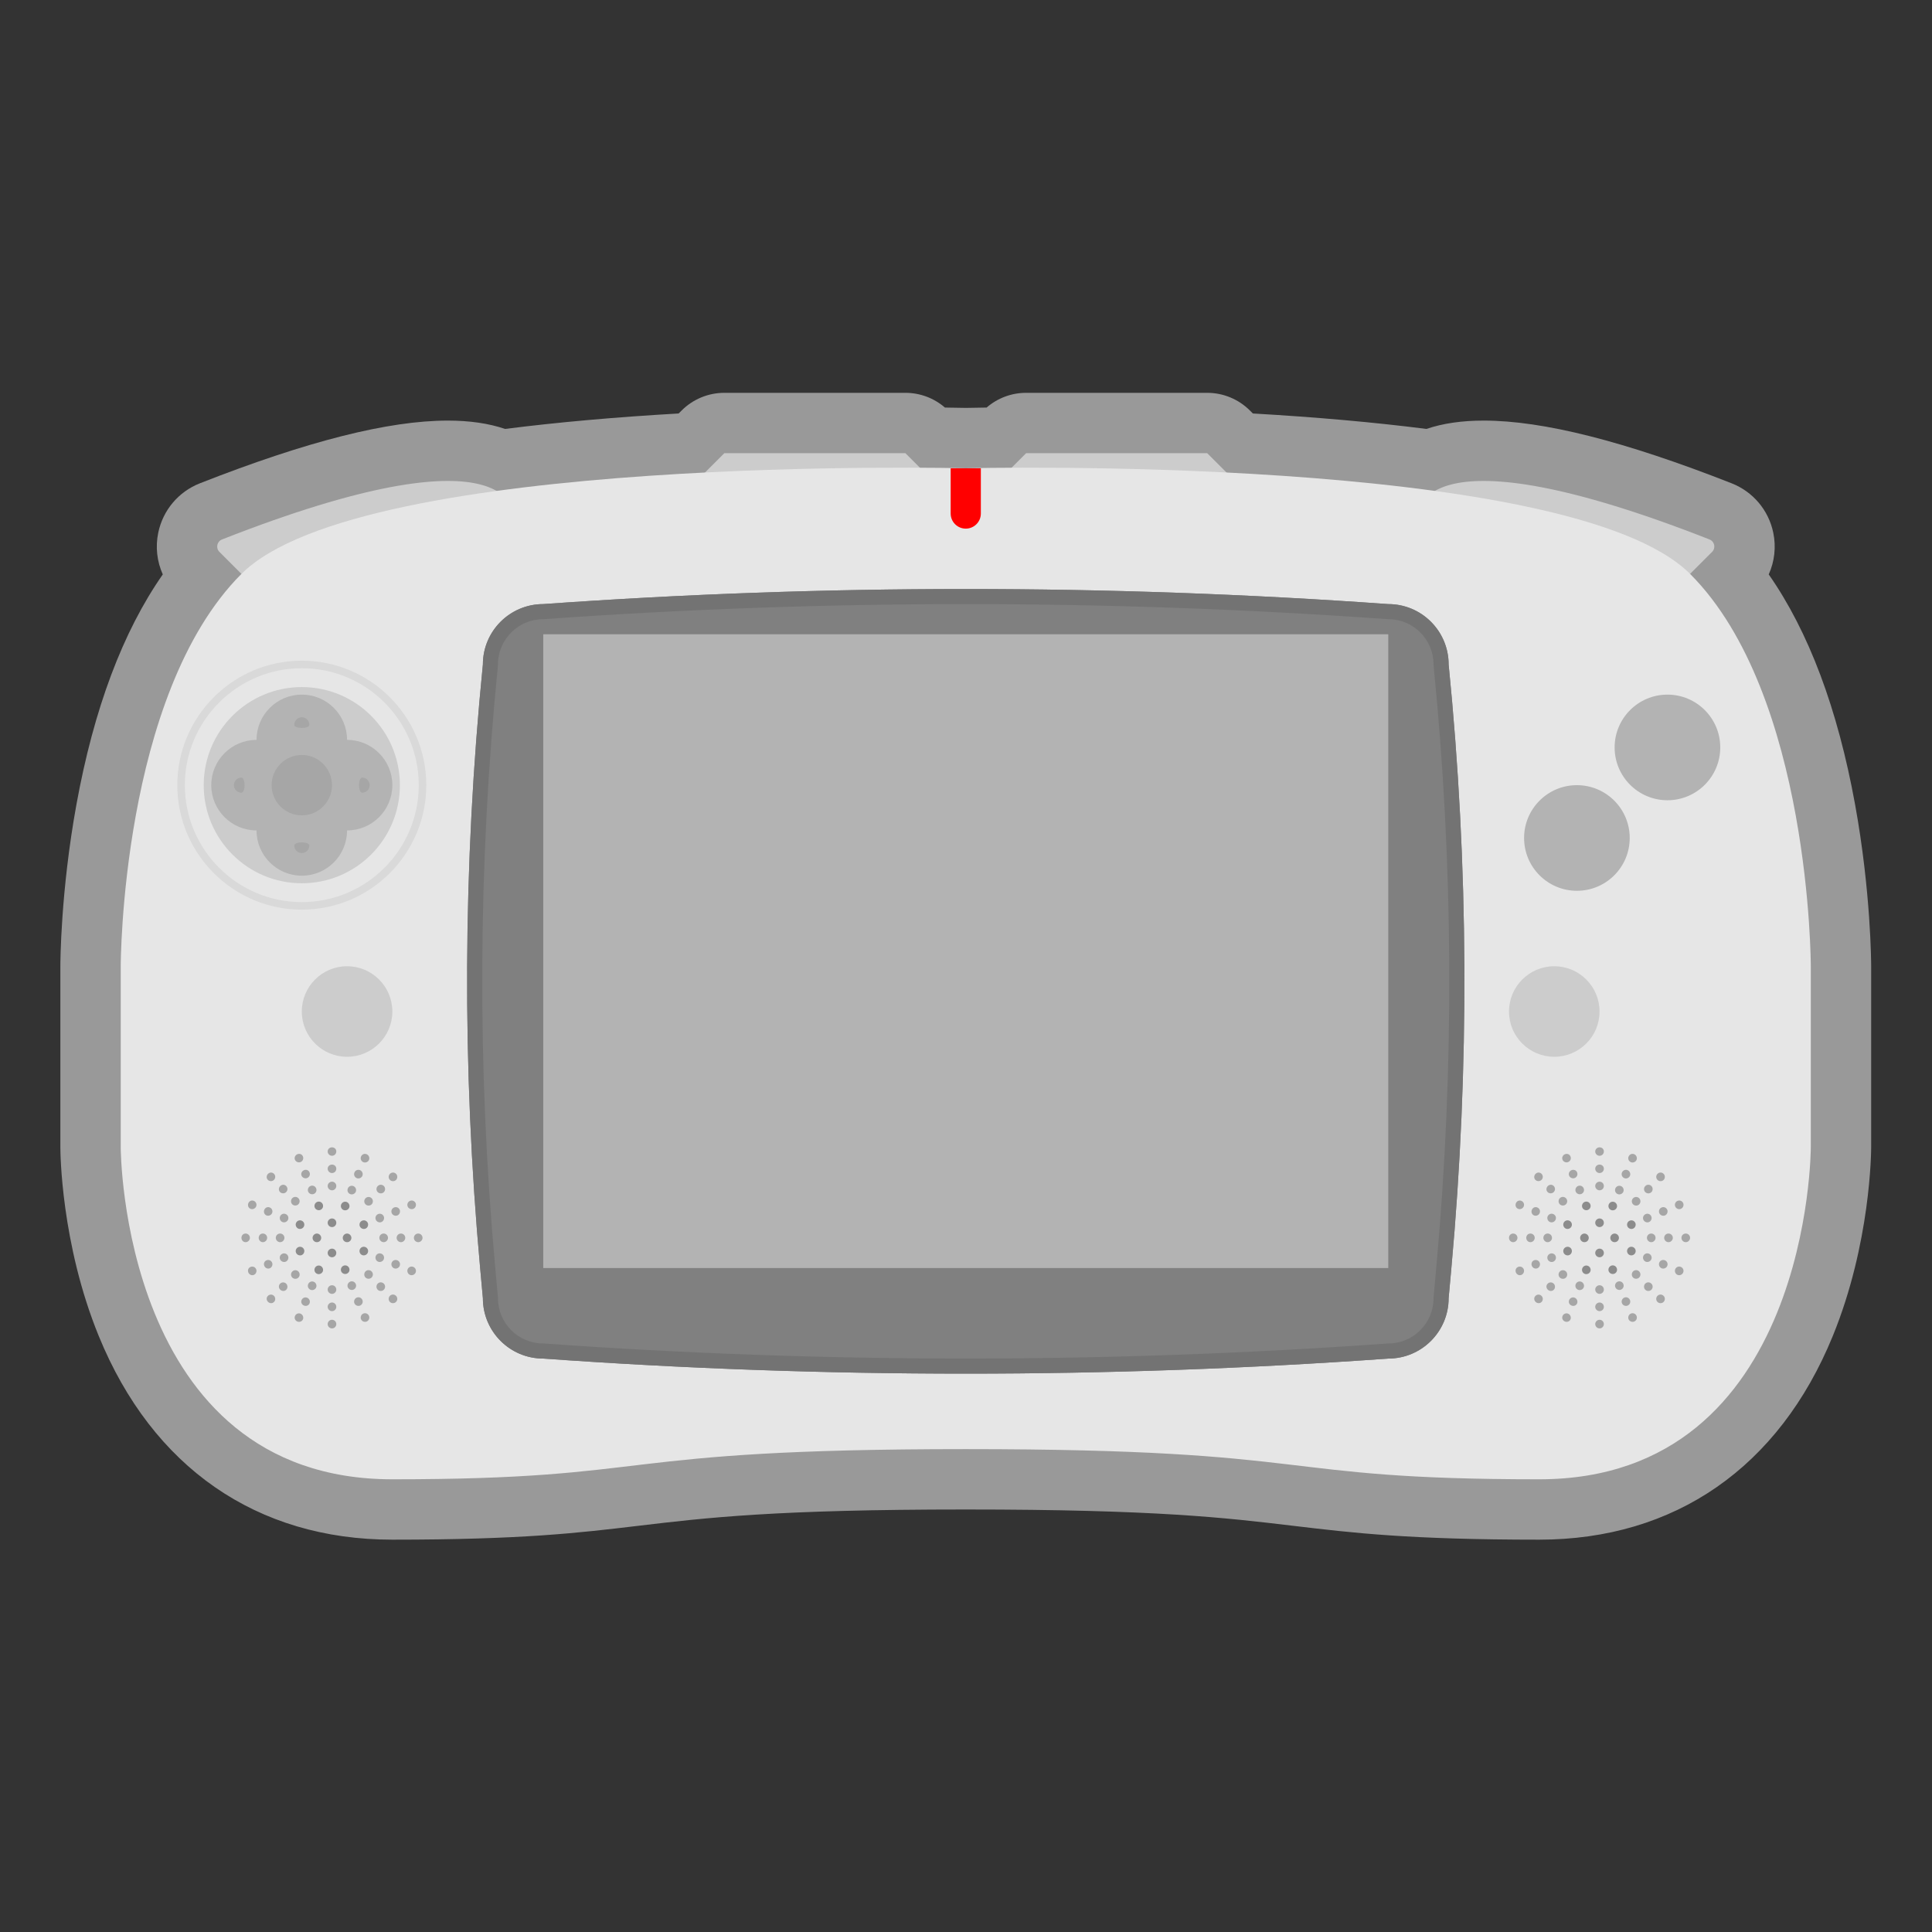<?xml version="1.0" encoding="UTF-8" standalone="no"?>
<svg
   xmlns:dc="http://purl.org/dc/elements/1.1/"
   xmlns:cc="http://creativecommons.org/ns#"
   xmlns:rdf="http://www.w3.org/1999/02/22-rdf-syntax-ns#"
   xmlns:svg="http://www.w3.org/2000/svg"
   xmlns="http://www.w3.org/2000/svg"
   viewBox="0 0 341.333 341.333"
   height="256"
   width="256"
   xml:space="preserve"
   id="svg2"
   version="1.1"><rect x="0" y="0" width="341.333" height="341.333" fill="#333333" stroke="none"/><defs
     id="defs6"><clipPath
       id="clipPath18"
       clipPathUnits="userSpaceOnUse"><path
         id="path16"
         d="M 0,256 H 256 V 0 H 0 Z" /></clipPath><clipPath
       id="clipPath26"
       clipPathUnits="userSpaceOnUse"><path
         id="path24"
         d="M 8,204 H 248 V 52 H 8 Z" /></clipPath></defs><g
     transform="matrix(1.333,0,0,-1.333,0,341.333)"
     id="g10"><g
       id="g12"><g
         clip-path="url(#clipPath18)"
         id="g14"><g
           id="g20"><g
             id="g22" /><g
             id="g34"><g
               style="opacity:0.5"
               id="g32"
               clip-path="url(#clipPath26)"><g
                 id="g30"
                 transform="translate(245.871,149.431)"><path
                   id="path28"
                   style="fill:#ffffff;fill-opacity:1;fill-rule:nonzero;stroke:none"
                   d="m 0,0 c -2.308,12.693 -6.147,22.915 -11.447,30.501 0.77,1.708 0.996,3.638 0.6,5.535 -0.622,2.983 -2.686,5.429 -5.522,6.543 -14.236,5.591 -24.983,8.309 -32.853,8.309 -2.897,0 -5.407,-0.364 -7.592,-1.105 -6.897,0.88 -14.613,1.566 -23.005,2.048 l -0.395,0.395 c -1.501,1.5 -3.535,2.343 -5.657,2.343 h -24 c -1.93,0 -3.788,-0.697 -5.237,-1.953 -1.423,-0.017 -2.372,-0.036 -2.763,-0.045 -0.391,0.009 -1.34,0.028 -2.762,0.045 -1.45,1.256 -3.308,1.953 -5.238,1.953 h -24 c -2.122,0 -4.157,-0.843 -5.657,-2.343 l -0.395,-0.395 c -8.392,-0.482 -16.108,-1.168 -23.005,-2.048 -2.185,0.741 -4.695,1.104 -7.592,1.105 -7.87,0 -18.616,-2.718 -32.854,-8.309 -2.835,-1.114 -4.899,-3.56 -5.522,-6.543 -0.395,-1.897 -0.169,-3.827 0.601,-5.535 -5.299,-7.586 -9.139,-17.808 -11.447,-30.501 -2.105,-11.577 -2.129,-21.034 -2.129,-21.431 v -24 c 0,-0.514 0.058,-12.715 5.096,-25.029 7.115,-17.393 20.931,-26.971 38.904,-26.971 17.183,0 24.688,0.894 32.634,1.841 8.907,1.061 18.118,2.159 43.366,2.159 25.248,0 34.459,-1.098 43.365,-2.159 7.946,-0.947 15.452,-1.841 32.635,-1.841 17.973,0 31.789,9.578 38.904,26.971 5.038,12.314 5.096,24.515 5.096,25.029 v 24 C 2.129,-21.034 2.104,-11.577 0,0" /></g></g></g></g><g
           transform="translate(29.077,182.923)"
           id="g36"><path
             id="path38"
             style="fill:#cccccc;fill-opacity:1;fill-rule:nonzero;stroke:none"
             d="m 0,0 2.923,-2.923 36,8 c 0,0 0,11.714 -38.578,-3.436 C -0.325,1.377 -0.509,0.509 0,0" /></g><g
           transform="translate(226.923,182.923)"
           id="g40"><path
             id="path42"
             style="fill:#cccccc;fill-opacity:1;fill-rule:nonzero;stroke:none"
             d="m 0,0 -2.923,-2.923 -36,8 c 0,0 0,11.714 38.578,-3.436 C 0.325,1.377 0.509,0.509 0,0" /></g><g
           transform="translate(124,192)"
           id="g44"><path
             id="path46"
             style="fill:#cccccc;fill-opacity:1;fill-rule:nonzero;stroke:none"
             d="m 0,0 h -32 l 4,4 h 24 z" /></g><g
           transform="translate(164,192)"
           id="g48"><path
             id="path50"
             style="fill:#cccccc;fill-opacity:1;fill-rule:nonzero;stroke:none"
             d="m 0,0 h -32 l 4,4 h 24 z" /></g><g
           transform="translate(224,180)"
           id="g52"><path
             id="path54"
             style="fill:#e6e6e6;fill-opacity:1;fill-rule:nonzero;stroke:none"
             d="m 0,0 c -16,16 -96,14 -96,14 0,0 -80,2 -96,-14 -16,-16 -16,-52 -16,-52 v -24 c 0,0 0,-44 36,-44 36,0 28,4 76,4 48,0 40,-4 76,-4 36,0 36,44 36,44 v 24 c 0,0 0,36 -16,52" /></g><g
           transform="translate(184,76)"
           id="g56"><path
             id="path58"
             style="fill:#808080;fill-opacity:1;fill-rule:nonzero;stroke:none"
             d="m 0,0 v 0 c -37.286,-2.663 -74.714,-2.663 -112,0 -4.418,0 -8,3.582 -8,8 l -0.36,3.965 c -2.421,26.63 -2.301,53.429 0.36,80.035 0,4.418 3.582,8 8,8 37.286,2.663 74.714,2.663 112,0 4.418,0 8,-3.582 8,-8 2.66,-26.606 2.781,-53.405 0.36,-80.035 L 8,8 C 8,3.582 4.418,0 0,0" /></g><g
           transform="translate(128,177.998)"
           id="g60"><path
             id="path62"
             style="fill:#737373;fill-opacity:1;fill-rule:nonzero;stroke:none"
             d="m 0,0 c -18.679,0 -37.357,-0.666 -56,-1.998 -4.418,0 -8,-3.581 -8,-8 -2.661,-26.606 -2.781,-53.405 -0.36,-80.035 l 0.36,-3.965 c 0,-4.418 3.582,-8 8,-8 18.643,-1.332 37.321,-1.997 56,-1.997 18.679,0 37.357,0.665 56,1.997 4.418,0 8,3.582 8,8 l 0.36,3.965 c 2.421,26.63 2.3,53.429 -0.36,80.035 0,4.419 -3.582,8 -8,8 C 37.357,-0.666 18.679,0 0,0 m 0,-2 c 18.556,0 37.349,-0.67 55.857,-1.993 l 0.072,-0.005 H 56 c 3.309,0 6,-2.691 6,-6 v -0.099 l 0.01,-0.1 c 2.641,-26.416 2.762,-53.216 0.359,-79.654 L 62.008,-93.817 62,-93.907 v -0.091 c 0,-3.308 -2.691,-6 -6,-6 h -0.071 l -0.072,-0.004 c -18.508,-1.323 -37.301,-1.993 -55.857,-1.993 -18.556,0 -37.349,0.67 -55.857,1.993 l -0.072,0.004 H -56 c -3.309,0 -6,2.692 -6,6 v 0.091 l -0.008,0.09 -0.361,3.966 c -2.403,26.438 -2.282,53.238 0.359,79.654 l 0.01,0.1 v 0.099 c 0,3.309 2.691,6 6,6 h 0.071 l 0.072,0.005 C -37.349,-2.67 -18.556,-2 0,-2" /></g><path
           id="path64"
           style="fill:#b3b3b3;fill-opacity:1;fill-rule:nonzero;stroke:none"
           d="M 184,88 H 72 v 84 h 112 z" /><g
           transform="translate(52,122)"
           id="g66"><path
             id="path68"
             style="fill:#cccccc;fill-opacity:1;fill-rule:nonzero;stroke:none"
             d="m 0,0 c 0,-3.313 -2.687,-6 -6,-6 -3.313,0 -6,2.687 -6,6 0,3.313 2.687,6 6,6 3.313,0 6,-2.687 6,-6" /></g><g
           transform="translate(212,122)"
           id="g70"><path
             id="path72"
             style="fill:#cccccc;fill-opacity:1;fill-rule:nonzero;stroke:none"
             d="m 0,0 c 0,-3.313 -2.687,-6 -6,-6 -3.313,0 -6,2.687 -6,6 0,3.313 2.687,6 6,6 3.313,0 6,-2.687 6,-6" /></g><g
           transform="translate(216,145)"
           id="g74"><path
             id="path76"
             style="fill:#b3b3b3;fill-opacity:1;fill-rule:nonzero;stroke:none"
             d="m 0,0 c 0,-3.866 -3.134,-7 -7,-7 -3.866,0 -7,3.134 -7,7 0,3.866 3.134,7 7,7 3.866,0 7,-3.134 7,-7" /></g><g
           transform="translate(40,167.5)"
           id="g78"><path
             id="path80"
             style="fill:#d9d9d9;fill-opacity:1;fill-rule:nonzero;stroke:none"
             d="m 0,0 c -8.547,0 -15.5,-6.953 -15.5,-15.5 0,-8.547 6.953,-15.5 15.5,-15.5 8.547,0 15.5,6.953 15.5,15.5 C 15.5,-6.953 8.547,0 0,0 m 0,-32 c -9.098,0 -16.5,7.402 -16.5,16.5 C -16.5,-6.402 -9.098,1 0,1 9.098,1 16.5,-6.402 16.5,-15.5 16.5,-24.598 9.098,-32 0,-32" /></g><g
           transform="translate(53,152)"
           id="g82"><path
             id="path84"
             style="fill:#cccccc;fill-opacity:1;fill-rule:nonzero;stroke:none"
             d="m 0,0 c 0,-7.18 -5.82,-13 -13,-13 -7.18,0 -13,5.82 -13,13 0,7.18 5.82,13 13,13 C -5.82,13 0,7.18 0,0" /></g><g
           transform="translate(228,157)"
           id="g86"><path
             id="path88"
             style="fill:#b3b3b3;fill-opacity:1;fill-rule:nonzero;stroke:none"
             d="m 0,0 c 0,-3.866 -3.134,-7 -7,-7 -3.866,0 -7,3.134 -7,7 0,3.866 3.134,7 7,7 3.866,0 7,-3.134 7,-7" /></g><g
           transform="translate(46,152)"
           id="g90"><path
             id="path92"
             style="fill:#bfbfbf;fill-opacity:1;fill-rule:nonzero;stroke:none"
             d="m 0,0 c 0,-3.313 -2.687,-6 -6,-6 -3.313,0 -6,2.687 -6,6 0,3.313 2.687,6 6,6 3.313,0 6,-2.687 6,-6" /></g><g
           transform="translate(46,158)"
           id="g94"><path
             id="path96"
             style="fill:#b3b3b3;fill-opacity:1;fill-rule:nonzero;stroke:none"
             d="m 0,0 c 0,3.313 -2.687,6 -6,6 -3.313,0 -6,-2.687 -6,-6 -3.313,0 -6,-2.687 -6,-6 0,-3.313 2.687,-6 6,-6 0,-3.313 2.687,-6 6,-6 3.313,0 6,2.687 6,6 3.313,0 6,2.687 6,6 0,3.313 -2.687,6 -6,6" /></g><g
           transform="translate(31,152)"
           id="g98"><path
             id="path100"
             style="fill:#a6a6a6;fill-opacity:1;fill-rule:nonzero;stroke:none"
             d="M 0,0 C 0,-0.552 0.448,-1 1,-1 1.552,-1 1.552,1 1,1 0.448,1 0,0.552 0,0" /></g><g
           transform="translate(48,151)"
           id="g102"><path
             id="path104"
             style="fill:#a6a6a6;fill-opacity:1;fill-rule:nonzero;stroke:none"
             d="M 0,0 C 0.552,0 1,0.448 1,1 1,1.552 0.552,2 0,2 -0.552,2 -0.552,0 0,0" /></g><g
           transform="translate(40,161)"
           id="g106"><path
             id="path108"
             style="fill:#a6a6a6;fill-opacity:1;fill-rule:nonzero;stroke:none"
             d="m 0,0 c -0.552,0 -1,-0.448 -1,-1 0,-0.552 2,-0.552 2,0 0,0.552 -0.448,1 -1,1" /></g><g
           transform="translate(39,144)"
           id="g110"><path
             id="path112"
             style="fill:#a6a6a6;fill-opacity:1;fill-rule:nonzero;stroke:none"
             d="M 0,0 C 0,-0.552 0.448,-1 1,-1 1.552,-1 2,-0.552 2,0 2,0.552 0,0.552 0,0" /></g><g
           transform="translate(44,152)"
           id="g114"><path
             id="path116"
             style="fill:#a6a6a6;fill-opacity:1;fill-rule:nonzero;stroke:none"
             d="m 0,0 c 0,-2.209 -1.791,-4 -4,-4 -2.209,0 -4,1.791 -4,4 0,2.209 1.791,4 4,4 2.209,0 4,-1.791 4,-4" /></g><g
           transform="translate(54.856,92)"
           id="g118"><path
             id="path120"
             style="fill:#a6a6a6;fill-opacity:1;fill-rule:nonzero;stroke:none"
             d="M 0,0 C 0,0.32 0.252,0.572 0.572,0.572 0.892,0.572 1.144,0.32 1.144,0 1.144,-0.297 0.892,-0.572 0.572,-0.572 0.252,-0.572 0,-0.297 0,0" /></g><g
           transform="translate(52.568,92)"
           id="g122"><path
             id="path124"
             style="fill:#a6a6a6;fill-opacity:1;fill-rule:nonzero;stroke:none"
             d="M 0,0 C 0,0.32 0.252,0.572 0.572,0.572 0.891,0.572 1.144,0.32 1.144,0 1.144,-0.297 0.891,-0.572 0.572,-0.572 0.252,-0.572 0,-0.297 0,0" /></g><g
           transform="translate(50.28,92)"
           id="g126"><path
             id="path128"
             style="fill:#a6a6a6;fill-opacity:1;fill-rule:nonzero;stroke:none"
             d="M 0,0 C 0,0.32 0.252,0.572 0.572,0.572 0.892,0.572 1.144,0.32 1.144,0 1.144,-0.297 0.892,-0.572 0.572,-0.572 0.252,-0.572 0,-0.297 0,0" /></g><g
           transform="translate(36.553,92)"
           id="g130"><path
             id="path132"
             style="fill:#a6a6a6;fill-opacity:1;fill-rule:nonzero;stroke:none"
             d="M 0,0 C 0,0.32 0.252,0.572 0.572,0.572 0.892,0.572 1.144,0.32 1.144,0 1.144,-0.297 0.892,-0.572 0.572,-0.572 0.252,-0.572 0,-0.297 0,0" /></g><g
           transform="translate(34.288,92)"
           id="g134"><path
             id="path136"
             style="fill:#a6a6a6;fill-opacity:1;fill-rule:nonzero;stroke:none"
             d="M 0,0 C 0,0.32 0.23,0.572 0.549,0.572 0.869,0.572 1.121,0.32 1.121,0 1.121,-0.297 0.869,-0.572 0.549,-0.572 0.23,-0.572 0,-0.297 0,0" /></g><g
           transform="translate(32,92)"
           id="g138"><path
             id="path140"
             style="fill:#a6a6a6;fill-opacity:1;fill-rule:nonzero;stroke:none"
             d="M 0,0 C 0,0.32 0.23,0.572 0.55,0.572 0.869,0.572 1.122,0.32 1.122,0 1.122,-0.297 0.869,-0.572 0.55,-0.572 0.23,-0.572 0,-0.297 0,0" /></g><g
           transform="translate(44,81.144)"
           id="g142"><path
             id="path144"
             style="fill:#a6a6a6;fill-opacity:1;fill-rule:nonzero;stroke:none"
             d="m 0,0 c 0.321,0 0.572,-0.252 0.572,-0.571 0,-0.32 -0.251,-0.573 -0.572,-0.573 -0.297,0 -0.572,0.253 -0.572,0.573 C -0.572,-0.252 -0.297,0 0,0" /></g><g
           transform="translate(44,83.432)"
           id="g146"><path
             id="path148"
             style="fill:#a6a6a6;fill-opacity:1;fill-rule:nonzero;stroke:none"
             d="m 0,0 c 0.321,0 0.572,-0.252 0.572,-0.572 0,-0.32 -0.251,-0.572 -0.572,-0.572 -0.297,0 -0.572,0.252 -0.572,0.572 C -0.572,-0.252 -0.297,0 0,0" /></g><g
           transform="translate(44,85.72)"
           id="g150"><path
             id="path152"
             style="fill:#a6a6a6;fill-opacity:1;fill-rule:nonzero;stroke:none"
             d="m 0,0 c 0.321,0 0.572,-0.253 0.572,-0.572 0,-0.32 -0.251,-0.572 -0.572,-0.572 -0.297,0 -0.572,0.252 -0.572,0.572 C -0.572,-0.253 -0.297,0 0,0" /></g><g
           transform="translate(44,94.572)"
           id="g154"><path
             id="path156"
             style="fill:#8c8c8c;fill-opacity:1;fill-rule:nonzero;stroke:none"
             d="m 0,0 c 0.321,0 0.572,-0.253 0.572,-0.572 0,-0.32 -0.251,-0.573 -0.572,-0.573 -0.297,0 -0.572,0.253 -0.572,0.573 C -0.572,-0.253 -0.297,0 0,0" /></g><g
           transform="translate(44,90.572)"
           id="g158"><path
             id="path160"
             style="fill:#8c8c8c;fill-opacity:1;fill-rule:nonzero;stroke:none"
             d="m 0,0 c 0.321,0 0.572,-0.253 0.572,-0.572 0,-0.32 -0.251,-0.573 -0.572,-0.573 -0.297,0 -0.572,0.253 -0.572,0.573 C -0.572,-0.253 -0.297,0 0,0" /></g><g
           transform="translate(46.572,92)"
           id="g162"><path
             id="path164"
             style="fill:#8c8c8c;fill-opacity:1;fill-rule:nonzero;stroke:none"
             d="m 0,0 c 0,-0.32 -0.252,-0.572 -0.572,-0.572 -0.319,0 -0.572,0.252 -0.572,0.572 0,0.297 0.253,0.572 0.572,0.572 C -0.252,0.572 0,0.297 0,0" /></g><g
           transform="translate(42.572,92)"
           id="g166"><path
             id="path168"
             style="fill:#8c8c8c;fill-opacity:1;fill-rule:nonzero;stroke:none"
             d="m 0,0 c 0,-0.32 -0.252,-0.572 -0.572,-0.572 -0.319,0 -0.572,0.252 -0.572,0.572 0,0.297 0.253,0.572 0.572,0.572 C -0.252,0.572 0,0.297 0,0" /></g><g
           transform="translate(44,99.446)"
           id="g170"><path
             id="path172"
             style="fill:#a6a6a6;fill-opacity:1;fill-rule:nonzero;stroke:none"
             d="m 0,0 c 0.321,0 0.572,-0.252 0.572,-0.571 0,-0.32 -0.251,-0.573 -0.572,-0.573 -0.297,0 -0.572,0.253 -0.572,0.573 C -0.572,-0.252 -0.297,0 0,0" /></g><g
           transform="translate(44,101.712)"
           id="g174"><path
             id="path176"
             style="fill:#a6a6a6;fill-opacity:1;fill-rule:nonzero;stroke:none"
             d="m 0,0 c 0.321,0 0.572,-0.229 0.572,-0.55 0,-0.319 -0.251,-0.571 -0.572,-0.571 -0.297,0 -0.572,0.252 -0.572,0.571 C -0.572,-0.229 -0.297,0 0,0" /></g><g
           transform="translate(44,104)"
           id="g178"><path
             id="path180"
             style="fill:#a6a6a6;fill-opacity:1;fill-rule:nonzero;stroke:none"
             d="m 0,0 c 0.321,0 0.572,-0.23 0.572,-0.55 0,-0.319 -0.251,-0.571 -0.572,-0.571 -0.297,0 -0.572,0.252 -0.572,0.571 C -0.572,-0.23 -0.297,0 0,0" /></g><g
           transform="translate(51.684,99.678)"
           id="g182"><path
             id="path184"
             style="fill:#a6a6a6;fill-opacity:1;fill-rule:nonzero;stroke:none"
             d="m 0,0 c -0.227,0.227 -0.226,0.583 0,0.809 0.226,0.225 0.582,0.226 0.809,0 C 1.019,0.599 1.035,0.226 0.809,0 0.583,-0.227 0.21,-0.21 0,0" /></g><g
           transform="translate(50.066,98.06)"
           id="g186"><path
             id="path188"
             style="fill:#a6a6a6;fill-opacity:1;fill-rule:nonzero;stroke:none"
             d="m 0,0 c -0.227,0.227 -0.226,0.583 0,0.809 0.226,0.226 0.582,0.227 0.809,0 C 1.019,0.599 1.035,0.227 0.809,0 0.583,-0.226 0.21,-0.21 0,0" /></g><g
           transform="translate(48.448,96.442)"
           id="g190"><path
             id="path192"
             style="fill:#a6a6a6;fill-opacity:1;fill-rule:nonzero;stroke:none"
             d="m 0,0 c -0.227,0.227 -0.226,0.583 0,0.809 0.226,0.225 0.582,0.226 0.809,0 C 1.019,0.599 1.035,0.226 0.809,0 0.583,-0.227 0.21,-0.211 0,0" /></g><g
           transform="translate(38.742,86.735)"
           id="g194"><path
             id="path196"
             style="fill:#a6a6a6;fill-opacity:1;fill-rule:nonzero;stroke:none"
             d="m 0,0 c -0.227,0.227 -0.226,0.583 0,0.809 0.226,0.226 0.582,0.227 0.809,0 C 1.019,0.599 1.035,0.226 0.809,0 0.583,-0.226 0.21,-0.21 0,0" /></g><g
           transform="translate(37.14,85.134)"
           id="g198"><path
             id="path200"
             style="fill:#a6a6a6;fill-opacity:1;fill-rule:nonzero;stroke:none"
             d="m 0,0 c -0.227,0.227 -0.242,0.567 -0.016,0.793 0.226,0.226 0.582,0.227 0.809,0 0.21,-0.21 0.226,-0.583 0,-0.809 C 0.567,-0.242 0.21,-0.21 0,0" /></g><g
           transform="translate(35.522,83.516)"
           id="g202"><path
             id="path204"
             style="fill:#a6a6a6;fill-opacity:1;fill-rule:nonzero;stroke:none"
             d="m 0,0 c -0.227,0.227 -0.242,0.567 -0.016,0.793 0.226,0.227 0.582,0.227 0.809,0 0.21,-0.21 0.226,-0.583 0,-0.809 C 0.567,-0.241 0.21,-0.21 0,0" /></g><g
           transform="translate(51.677,84.316)"
           id="g206"><path
             id="path208"
             style="fill:#a6a6a6;fill-opacity:1;fill-rule:nonzero;stroke:none"
             d="m 0,0 c 0.227,0.227 0.583,0.226 0.809,0 0.226,-0.226 0.227,-0.582 0,-0.809 C 0.599,-1.019 0.226,-1.035 0,-0.809 -0.226,-0.583 -0.21,-0.21 0,0" /></g><g
           transform="translate(50.06,85.935)"
           id="g210"><path
             id="path212"
             style="fill:#a6a6a6;fill-opacity:1;fill-rule:nonzero;stroke:none"
             d="m 0,0 c 0.227,0.227 0.583,0.226 0.809,0 0.226,-0.227 0.227,-0.583 0,-0.81 C 0.599,-1.02 0.226,-1.035 0,-0.81 -0.226,-0.583 -0.21,-0.211 0,0" /></g><g
           transform="translate(48.442,87.552)"
           id="g214"><path
             id="path216"
             style="fill:#a6a6a6;fill-opacity:1;fill-rule:nonzero;stroke:none"
             d="m 0,0 c 0.227,0.227 0.583,0.227 0.809,0 0.226,-0.226 0.227,-0.582 0,-0.809 C 0.599,-1.019 0.226,-1.034 0,-0.809 -0.226,-0.583 -0.21,-0.21 0,0" /></g><g
           transform="translate(38.735,97.259)"
           id="g218"><path
             id="path220"
             style="fill:#a6a6a6;fill-opacity:1;fill-rule:nonzero;stroke:none"
             d="m 0,0 c 0.227,0.227 0.583,0.226 0.809,0 0.226,-0.227 0.227,-0.582 0,-0.81 C 0.599,-1.02 0.226,-1.035 0,-0.81 -0.226,-0.583 -0.21,-0.211 0,0" /></g><g
           transform="translate(37.134,98.86)"
           id="g222"><path
             id="path224"
             style="fill:#a6a6a6;fill-opacity:1;fill-rule:nonzero;stroke:none"
             d="m 0,0 c 0.227,0.227 0.567,0.242 0.793,0.016 0.226,-0.226 0.227,-0.582 0,-0.809 -0.21,-0.21 -0.583,-0.226 -0.809,0 C -0.242,-0.567 -0.21,-0.21 0,0" /></g><g
           transform="translate(35.516,100.478)"
           id="g226"><path
             id="path228"
             style="fill:#a6a6a6;fill-opacity:1;fill-rule:nonzero;stroke:none"
             d="m 0,0 c 0.227,0.227 0.567,0.241 0.793,0.016 0.226,-0.227 0.227,-0.582 0,-0.809 -0.21,-0.211 -0.583,-0.227 -0.809,0 C -0.242,-0.567 -0.21,-0.211 0,0" /></g><g
           transform="translate(48.16,102.029)"
           id="g230"><path
             id="path232"
             style="fill:#a6a6a6;fill-opacity:1;fill-rule:nonzero;stroke:none"
             d="M 0,0 C -0.296,0.123 -0.432,0.452 -0.31,0.747 -0.187,1.043 0.142,1.18 0.437,1.057 0.712,0.943 0.87,0.604 0.747,0.31 0.625,0.015 0.274,-0.113 0,0" /></g><g
           transform="translate(47.284,99.916)"
           id="g234"><path
             id="path236"
             style="fill:#a6a6a6;fill-opacity:1;fill-rule:nonzero;stroke:none"
             d="M 0,0 C -0.296,0.122 -0.432,0.452 -0.31,0.747 -0.187,1.042 0.142,1.18 0.437,1.057 0.712,0.943 0.869,0.604 0.747,0.31 0.625,0.014 0.274,-0.114 0,0" /></g><g
           transform="translate(46.409,97.802)"
           id="g238"><path
             id="path240"
             style="fill:#a6a6a6;fill-opacity:1;fill-rule:nonzero;stroke:none"
             d="M 0,0 C -0.296,0.123 -0.432,0.452 -0.31,0.748 -0.187,1.043 0.141,1.18 0.437,1.058 0.712,0.943 0.869,0.605 0.747,0.31 0.625,0.015 0.274,-0.113 0,0" /></g><g
           transform="translate(45.533,95.689)"
           id="g242"><path
             id="path244"
             style="fill:#8c8c8c;fill-opacity:1;fill-rule:nonzero;stroke:none"
             d="M 0,0 C -0.296,0.123 -0.432,0.452 -0.309,0.747 -0.187,1.042 0.142,1.18 0.438,1.057 0.712,0.943 0.87,0.604 0.748,0.31 0.625,0.015 0.275,-0.114 0,0" /></g><g
           transform="translate(42.031,87.233)"
           id="g246"><path
             id="path248"
             style="fill:#8c8c8c;fill-opacity:1;fill-rule:nonzero;stroke:none"
             d="M 0,0 C -0.296,0.123 -0.432,0.452 -0.31,0.747 -0.187,1.043 0.142,1.18 0.438,1.057 0.712,0.943 0.87,0.604 0.748,0.31 0.625,0.015 0.274,-0.113 0,0" /></g><g
           transform="translate(41.155,85.12)"
           id="g250"><path
             id="path252"
             style="fill:#a6a6a6;fill-opacity:1;fill-rule:nonzero;stroke:none"
             d="M 0,0 C -0.296,0.122 -0.432,0.452 -0.31,0.747 -0.187,1.042 0.142,1.18 0.438,1.057 0.712,0.943 0.87,0.604 0.748,0.31 0.625,0.015 0.274,-0.114 0,0" /></g><g
           transform="translate(40.289,83.027)"
           id="g254"><path
             id="path256"
             style="fill:#a6a6a6;fill-opacity:1;fill-rule:nonzero;stroke:none"
             d="M 0,0 C -0.296,0.122 -0.44,0.431 -0.318,0.727 -0.196,1.021 0.133,1.158 0.429,1.036 0.704,0.922 0.861,0.584 0.739,0.288 0.616,-0.007 0.274,-0.114 0,0" /></g><g
           transform="translate(39.413,80.913)"
           id="g258"><path
             id="path260"
             style="fill:#a6a6a6;fill-opacity:1;fill-rule:nonzero;stroke:none"
             d="M 0,0 C -0.296,0.123 -0.44,0.432 -0.318,0.727 -0.196,1.021 0.133,1.159 0.429,1.036 0.704,0.923 0.861,0.584 0.739,0.289 0.616,-0.006 0.274,-0.113 0,0" /></g><g
           transform="translate(54.029,87.841)"
           id="g262"><path
             id="path264"
             style="fill:#a6a6a6;fill-opacity:1;fill-rule:nonzero;stroke:none"
             d="M 0,0 C 0.123,0.296 0.452,0.432 0.748,0.31 1.042,0.187 1.18,-0.142 1.057,-0.438 0.943,-0.713 0.605,-0.87 0.31,-0.748 0.015,-0.625 -0.114,-0.274 0,0" /></g><g
           transform="translate(51.916,88.716)"
           id="g266"><path
             id="path268"
             style="fill:#a6a6a6;fill-opacity:1;fill-rule:nonzero;stroke:none"
             d="M 0,0 C 0.123,0.297 0.452,0.432 0.747,0.31 1.042,0.187 1.179,-0.142 1.057,-0.437 0.943,-0.712 0.604,-0.869 0.309,-0.747 0.014,-0.625 -0.114,-0.274 0,0" /></g><g
           transform="translate(49.802,89.592)"
           id="g270"><path
             id="path272"
             style="fill:#a6a6a6;fill-opacity:1;fill-rule:nonzero;stroke:none"
             d="M 0,0 C 0.123,0.296 0.452,0.432 0.747,0.31 1.042,0.187 1.179,-0.142 1.057,-0.438 0.943,-0.713 0.604,-0.87 0.31,-0.748 0.014,-0.625 -0.114,-0.274 0,0" /></g><g
           transform="translate(47.688,90.467)"
           id="g274"><path
             id="path276"
             style="fill:#8c8c8c;fill-opacity:1;fill-rule:nonzero;stroke:none"
             d="M 0,0 C 0.123,0.297 0.452,0.432 0.747,0.31 1.042,0.187 1.18,-0.142 1.057,-0.437 0.943,-0.712 0.604,-0.869 0.31,-0.747 0.014,-0.625 -0.114,-0.274 0,0" /></g><g
           transform="translate(39.233,93.969)"
           id="g278"><path
             id="path280"
             style="fill:#8c8c8c;fill-opacity:1;fill-rule:nonzero;stroke:none"
             d="M 0,0 C 0.123,0.297 0.452,0.433 0.748,0.31 1.042,0.187 1.18,-0.142 1.057,-0.437 0.943,-0.712 0.605,-0.869 0.31,-0.747 0.015,-0.625 -0.113,-0.274 0,0" /></g><g
           transform="translate(37.12,94.845)"
           id="g282"><path
             id="path284"
             style="fill:#a6a6a6;fill-opacity:1;fill-rule:nonzero;stroke:none"
             d="M 0,0 C 0.123,0.296 0.452,0.432 0.747,0.31 1.042,0.187 1.179,-0.142 1.057,-0.437 0.943,-0.712 0.604,-0.87 0.31,-0.747 0.014,-0.625 -0.114,-0.274 0,0" /></g><g
           transform="translate(35.027,95.712)"
           id="g286"><path
             id="path288"
             style="fill:#a6a6a6;fill-opacity:1;fill-rule:nonzero;stroke:none"
             d="M 0,0 C 0.123,0.296 0.432,0.44 0.727,0.317 1.022,0.195 1.159,-0.134 1.036,-0.43 0.922,-0.704 0.584,-0.861 0.289,-0.739 -0.006,-0.617 -0.114,-0.274 0,0" /></g><g
           transform="translate(32.913,96.587)"
           id="g290"><path
             id="path292"
             style="fill:#a6a6a6;fill-opacity:1;fill-rule:nonzero;stroke:none"
             d="M 0,0 C 0.123,0.297 0.432,0.44 0.727,0.318 1.022,0.196 1.159,-0.133 1.036,-0.429 0.923,-0.703 0.584,-0.86 0.289,-0.738 -0.006,-0.616 -0.114,-0.274 0,0" /></g><g
           transform="translate(54.033,96.156)"
           id="g294"><path
             id="path296"
             style="fill:#a6a6a6;fill-opacity:1;fill-rule:nonzero;stroke:none"
             d="M 0,0 C -0.123,0.297 0.015,0.625 0.31,0.748 0.605,0.87 0.934,0.734 1.057,0.438 1.17,0.164 1.042,-0.187 0.748,-0.31 0.452,-0.432 0.114,-0.274 0,0" /></g><g
           transform="translate(51.919,95.281)"
           id="g298"><path
             id="path300"
             style="fill:#a6a6a6;fill-opacity:1;fill-rule:nonzero;stroke:none"
             d="M 0,0 C -0.123,0.296 0.015,0.625 0.31,0.747 0.605,0.869 0.934,0.734 1.057,0.437 1.171,0.163 1.042,-0.187 0.748,-0.31 0.452,-0.432 0.114,-0.274 0,0" /></g><g
           transform="translate(49.806,94.405)"
           id="g302"><path
             id="path304"
             style="fill:#a6a6a6;fill-opacity:1;fill-rule:nonzero;stroke:none"
             d="M 0,0 C -0.123,0.297 0.015,0.625 0.31,0.748 0.605,0.87 0.935,0.734 1.057,0.438 1.171,0.164 1.042,-0.187 0.748,-0.31 0.452,-0.432 0.114,-0.274 0,0" /></g><g
           transform="translate(47.692,93.53)"
           id="g306"><path
             id="path308"
             style="fill:#8c8c8c;fill-opacity:1;fill-rule:nonzero;stroke:none"
             d="M 0,0 C -0.123,0.296 0.014,0.625 0.31,0.747 0.604,0.869 0.934,0.733 1.057,0.437 1.17,0.163 1.042,-0.187 0.747,-0.31 0.452,-0.432 0.114,-0.274 0,0" /></g><g
           transform="translate(39.237,90.028)"
           id="g310"><path
             id="path312"
             style="fill:#8c8c8c;fill-opacity:1;fill-rule:nonzero;stroke:none"
             d="M 0,0 C -0.123,0.296 0.015,0.625 0.31,0.747 0.605,0.869 0.934,0.733 1.057,0.437 1.171,0.163 1.042,-0.187 0.748,-0.31 0.452,-0.432 0.114,-0.274 0,0" /></g><g
           transform="translate(37.123,89.152)"
           id="g314"><path
             id="path316"
             style="fill:#a6a6a6;fill-opacity:1;fill-rule:nonzero;stroke:none"
             d="M 0,0 C -0.123,0.297 0.015,0.625 0.31,0.747 0.605,0.87 0.935,0.734 1.057,0.437 1.171,0.163 1.042,-0.187 0.748,-0.31 0.452,-0.432 0.114,-0.274 0,0" /></g><g
           transform="translate(35.031,88.285)"
           id="g318"><path
             id="path320"
             style="fill:#a6a6a6;fill-opacity:1;fill-rule:nonzero;stroke:none"
             d="M 0,0 C -0.123,0.297 -0.006,0.617 0.289,0.739 0.584,0.861 0.914,0.726 1.036,0.43 1.15,0.155 1.022,-0.195 0.727,-0.317 0.432,-0.44 0.114,-0.274 0,0" /></g><g
           transform="translate(32.917,87.41)"
           id="g322"><path
             id="path324"
             style="fill:#a6a6a6;fill-opacity:1;fill-rule:nonzero;stroke:none"
             d="M 0,0 C -0.123,0.296 -0.006,0.616 0.289,0.738 0.584,0.861 0.914,0.726 1.036,0.429 1.15,0.154 1.022,-0.196 0.727,-0.318 0.432,-0.44 0.114,-0.274 0,0" /></g><g
           transform="translate(48.157,81.967)"
           id="g326"><path
             id="path328"
             style="fill:#a6a6a6;fill-opacity:1;fill-rule:nonzero;stroke:none"
             d="M 0,0 C 0.296,0.123 0.625,-0.015 0.747,-0.31 0.87,-0.604 0.734,-0.935 0.437,-1.057 0.163,-1.171 -0.187,-1.043 -0.31,-0.747 -0.432,-0.452 -0.274,-0.114 0,0" /></g><g
           transform="translate(47.281,84.08)"
           id="g330"><path
             id="path332"
             style="fill:#a6a6a6;fill-opacity:1;fill-rule:nonzero;stroke:none"
             d="M 0,0 C 0.296,0.123 0.625,-0.014 0.747,-0.31 0.87,-0.604 0.734,-0.934 0.437,-1.057 0.163,-1.17 -0.187,-1.042 -0.31,-0.747 -0.432,-0.452 -0.274,-0.113 0,0" /></g><g
           transform="translate(46.406,86.194)"
           id="g334"><path
             id="path336"
             style="fill:#a6a6a6;fill-opacity:1;fill-rule:nonzero;stroke:none"
             d="M 0,0 C 0.296,0.122 0.625,-0.015 0.747,-0.31 0.87,-0.604 0.734,-0.935 0.437,-1.057 0.163,-1.171 -0.187,-1.043 -0.31,-0.747 -0.432,-0.452 -0.274,-0.114 0,0" /></g><g
           transform="translate(45.53,88.308)"
           id="g338"><path
             id="path340"
             style="fill:#8c8c8c;fill-opacity:1;fill-rule:nonzero;stroke:none"
             d="M 0,0 C 0.296,0.123 0.625,-0.015 0.747,-0.31 0.87,-0.604 0.734,-0.934 0.437,-1.057 0.163,-1.17 -0.187,-1.042 -0.31,-0.747 -0.432,-0.452 -0.275,-0.113 0,0" /></g><g
           transform="translate(42.028,96.763)"
           id="g342"><path
             id="path344"
             style="fill:#8c8c8c;fill-opacity:1;fill-rule:nonzero;stroke:none"
             d="M 0,0 C 0.296,0.122 0.625,-0.015 0.748,-0.31 0.87,-0.604 0.734,-0.935 0.438,-1.057 0.164,-1.171 -0.187,-1.043 -0.309,-0.747 -0.432,-0.452 -0.274,-0.114 0,0" /></g><g
           transform="translate(41.152,98.876)"
           id="g346"><path
             id="path348"
             style="fill:#a6a6a6;fill-opacity:1;fill-rule:nonzero;stroke:none"
             d="M 0,0 C 0.296,0.123 0.625,-0.014 0.748,-0.31 0.87,-0.604 0.734,-0.934 0.438,-1.057 0.164,-1.17 -0.187,-1.042 -0.31,-0.747 -0.432,-0.452 -0.274,-0.113 0,0" /></g><g
           transform="translate(40.286,100.97)"
           id="g350"><path
             id="path352"
             style="fill:#a6a6a6;fill-opacity:1;fill-rule:nonzero;stroke:none"
             d="M 0,0 C 0.296,0.122 0.616,0.006 0.739,-0.289 0.861,-0.585 0.726,-0.914 0.429,-1.037 0.155,-1.15 -0.196,-1.022 -0.318,-0.728 -0.44,-0.432 -0.274,-0.114 0,0" /></g><g
           transform="translate(39.41,103.083)"
           id="g354"><path
             id="path356"
             style="fill:#a6a6a6;fill-opacity:1;fill-rule:nonzero;stroke:none"
             d="M 0,0 C 0.296,0.123 0.616,0.006 0.739,-0.289 0.861,-0.584 0.725,-0.913 0.429,-1.036 0.155,-1.15 -0.196,-1.021 -0.318,-0.727 -0.44,-0.432 -0.274,-0.113 0,0" /></g><g
           transform="translate(222.856,92)"
           id="g358"><path
             id="path360"
             style="fill:#a6a6a6;fill-opacity:1;fill-rule:nonzero;stroke:none"
             d="M 0,0 C 0,0.32 0.252,0.572 0.571,0.572 0.891,0.572 1.144,0.32 1.144,0 1.144,-0.297 0.891,-0.572 0.571,-0.572 0.252,-0.572 0,-0.297 0,0" /></g><g
           transform="translate(220.568,92)"
           id="g362"><path
             id="path364"
             style="fill:#a6a6a6;fill-opacity:1;fill-rule:nonzero;stroke:none"
             d="M 0,0 C 0,0.32 0.252,0.572 0.572,0.572 0.892,0.572 1.144,0.32 1.144,0 1.144,-0.297 0.892,-0.572 0.572,-0.572 0.252,-0.572 0,-0.297 0,0" /></g><g
           transform="translate(218.28,92)"
           id="g366"><path
             id="path368"
             style="fill:#a6a6a6;fill-opacity:1;fill-rule:nonzero;stroke:none"
             d="M 0,0 C 0,0.32 0.253,0.572 0.572,0.572 0.892,0.572 1.144,0.32 1.144,0 1.144,-0.297 0.892,-0.572 0.572,-0.572 0.253,-0.572 0,-0.297 0,0" /></g><g
           transform="translate(204.554,92)"
           id="g370"><path
             id="path372"
             style="fill:#a6a6a6;fill-opacity:1;fill-rule:nonzero;stroke:none"
             d="M 0,0 C 0,0.32 0.252,0.572 0.571,0.572 0.891,0.572 1.144,0.32 1.144,0 1.144,-0.297 0.891,-0.572 0.571,-0.572 0.252,-0.572 0,-0.297 0,0" /></g><g
           transform="translate(202.288,92)"
           id="g374"><path
             id="path376"
             style="fill:#a6a6a6;fill-opacity:1;fill-rule:nonzero;stroke:none"
             d="M 0,0 C 0,0.32 0.229,0.572 0.55,0.572 0.869,0.572 1.121,0.32 1.121,0 1.121,-0.297 0.869,-0.572 0.55,-0.572 0.229,-0.572 0,-0.297 0,0" /></g><g
           transform="translate(200,92)"
           id="g378"><path
             id="path380"
             style="fill:#a6a6a6;fill-opacity:1;fill-rule:nonzero;stroke:none"
             d="M 0,0 C 0,0.32 0.23,0.572 0.55,0.572 0.869,0.572 1.121,0.32 1.121,0 1.121,-0.297 0.869,-0.572 0.55,-0.572 0.23,-0.572 0,-0.297 0,0" /></g><g
           transform="translate(212,81.144)"
           id="g382"><path
             id="path384"
             style="fill:#a6a6a6;fill-opacity:1;fill-rule:nonzero;stroke:none"
             d="m 0,0 c 0.32,0 0.572,-0.252 0.572,-0.571 0,-0.32 -0.252,-0.573 -0.572,-0.573 -0.297,0 -0.572,0.253 -0.572,0.573 C -0.572,-0.252 -0.297,0 0,0" /></g><g
           transform="translate(212,83.432)"
           id="g386"><path
             id="path388"
             style="fill:#a6a6a6;fill-opacity:1;fill-rule:nonzero;stroke:none"
             d="m 0,0 c 0.32,0 0.572,-0.252 0.572,-0.572 0,-0.32 -0.252,-0.572 -0.572,-0.572 -0.297,0 -0.572,0.252 -0.572,0.572 C -0.572,-0.252 -0.297,0 0,0" /></g><g
           transform="translate(212,85.72)"
           id="g390"><path
             id="path392"
             style="fill:#a6a6a6;fill-opacity:1;fill-rule:nonzero;stroke:none"
             d="m 0,0 c 0.32,0 0.572,-0.253 0.572,-0.572 0,-0.32 -0.252,-0.572 -0.572,-0.572 -0.297,0 -0.572,0.252 -0.572,0.572 C -0.572,-0.253 -0.297,0 0,0" /></g><g
           transform="translate(212,94.572)"
           id="g394"><path
             id="path396"
             style="fill:#8c8c8c;fill-opacity:1;fill-rule:nonzero;stroke:none"
             d="m 0,0 c 0.32,0 0.572,-0.253 0.572,-0.572 0,-0.32 -0.252,-0.573 -0.572,-0.573 -0.297,0 -0.572,0.253 -0.572,0.573 C -0.572,-0.253 -0.297,0 0,0" /></g><g
           transform="translate(212,90.572)"
           id="g398"><path
             id="path400"
             style="fill:#8c8c8c;fill-opacity:1;fill-rule:nonzero;stroke:none"
             d="m 0,0 c 0.32,0 0.572,-0.253 0.572,-0.572 0,-0.32 -0.252,-0.573 -0.572,-0.573 -0.297,0 -0.572,0.253 -0.572,0.573 C -0.572,-0.253 -0.297,0 0,0" /></g><g
           transform="translate(214.572,92)"
           id="g402"><path
             id="path404"
             style="fill:#8c8c8c;fill-opacity:1;fill-rule:nonzero;stroke:none"
             d="m 0,0 c 0,-0.32 -0.253,-0.572 -0.572,-0.572 -0.32,0 -0.573,0.252 -0.573,0.572 0,0.297 0.253,0.572 0.573,0.572 C -0.253,0.572 0,0.297 0,0" /></g><g
           transform="translate(210.572,92)"
           id="g406"><path
             id="path408"
             style="fill:#8c8c8c;fill-opacity:1;fill-rule:nonzero;stroke:none"
             d="m 0,0 c 0,-0.32 -0.253,-0.572 -0.572,-0.572 -0.32,0 -0.573,0.252 -0.573,0.572 0,0.297 0.253,0.572 0.573,0.572 C -0.253,0.572 0,0.297 0,0" /></g><g
           transform="translate(212,99.446)"
           id="g410"><path
             id="path412"
             style="fill:#a6a6a6;fill-opacity:1;fill-rule:nonzero;stroke:none"
             d="m 0,0 c 0.32,0 0.572,-0.252 0.572,-0.571 0,-0.32 -0.252,-0.573 -0.572,-0.573 -0.297,0 -0.572,0.253 -0.572,0.573 C -0.572,-0.252 -0.297,0 0,0" /></g><g
           transform="translate(212,101.712)"
           id="g414"><path
             id="path416"
             style="fill:#a6a6a6;fill-opacity:1;fill-rule:nonzero;stroke:none"
             d="M 0,0 C 0.32,0 0.572,-0.229 0.572,-0.55 0.572,-0.869 0.32,-1.121 0,-1.121 c -0.297,0 -0.572,0.252 -0.572,0.571 C -0.572,-0.229 -0.297,0 0,0" /></g><g
           transform="translate(212,104)"
           id="g418"><path
             id="path420"
             style="fill:#a6a6a6;fill-opacity:1;fill-rule:nonzero;stroke:none"
             d="M 0,0 C 0.32,0 0.572,-0.23 0.572,-0.55 0.572,-0.869 0.32,-1.121 0,-1.121 c -0.297,0 -0.572,0.252 -0.572,0.571 C -0.572,-0.23 -0.297,0 0,0" /></g><g
           transform="translate(219.684,99.678)"
           id="g422"><path
             id="path424"
             style="fill:#a6a6a6;fill-opacity:1;fill-rule:nonzero;stroke:none"
             d="m 0,0 c -0.227,0.227 -0.226,0.583 0,0.809 0.226,0.225 0.582,0.226 0.809,0 C 1.019,0.599 1.035,0.226 0.809,0 0.583,-0.227 0.21,-0.21 0,0" /></g><g
           transform="translate(218.065,98.06)"
           id="g426"><path
             id="path428"
             style="fill:#a6a6a6;fill-opacity:1;fill-rule:nonzero;stroke:none"
             d="m 0,0 c -0.227,0.227 -0.226,0.583 0,0.809 0.227,0.226 0.583,0.227 0.81,0 C 1.02,0.599 1.035,0.227 0.81,0 0.583,-0.226 0.211,-0.21 0,0" /></g><g
           transform="translate(216.448,96.442)"
           id="g430"><path
             id="path432"
             style="fill:#a6a6a6;fill-opacity:1;fill-rule:nonzero;stroke:none"
             d="m 0,0 c -0.227,0.227 -0.227,0.583 0,0.809 0.226,0.225 0.582,0.226 0.809,0 C 1.019,0.599 1.034,0.226 0.809,0 0.583,-0.227 0.21,-0.211 0,0" /></g><g
           transform="translate(206.741,86.735)"
           id="g434"><path
             id="path436"
             style="fill:#a6a6a6;fill-opacity:1;fill-rule:nonzero;stroke:none"
             d="m 0,0 c -0.227,0.227 -0.226,0.583 0,0.809 0.227,0.226 0.582,0.227 0.81,0 C 1.02,0.599 1.035,0.226 0.81,0 0.583,-0.226 0.211,-0.21 0,0" /></g><g
           transform="translate(205.14,85.134)"
           id="g438"><path
             id="path440"
             style="fill:#a6a6a6;fill-opacity:1;fill-rule:nonzero;stroke:none"
             d="m 0,0 c -0.227,0.227 -0.242,0.567 -0.016,0.793 0.226,0.226 0.582,0.227 0.809,0 0.21,-0.21 0.226,-0.583 0,-0.809 C 0.567,-0.242 0.21,-0.21 0,0" /></g><g
           transform="translate(203.522,83.516)"
           id="g442"><path
             id="path444"
             style="fill:#a6a6a6;fill-opacity:1;fill-rule:nonzero;stroke:none"
             d="m 0,0 c -0.227,0.227 -0.241,0.567 -0.016,0.793 0.227,0.227 0.582,0.227 0.809,0 0.211,-0.21 0.227,-0.583 0,-0.809 C 0.567,-0.241 0.211,-0.21 0,0" /></g><g
           transform="translate(219.678,84.316)"
           id="g446"><path
             id="path448"
             style="fill:#a6a6a6;fill-opacity:1;fill-rule:nonzero;stroke:none"
             d="m 0,0 c 0.227,0.227 0.583,0.226 0.809,0 0.225,-0.226 0.226,-0.582 0,-0.809 C 0.599,-1.019 0.226,-1.035 0,-0.809 -0.227,-0.583 -0.21,-0.21 0,0" /></g><g
           transform="translate(218.06,85.935)"
           id="g450"><path
             id="path452"
             style="fill:#a6a6a6;fill-opacity:1;fill-rule:nonzero;stroke:none"
             d="m 0,0 c 0.227,0.227 0.583,0.226 0.809,0 0.226,-0.227 0.227,-0.583 0,-0.81 C 0.599,-1.02 0.227,-1.035 0,-0.81 -0.226,-0.583 -0.21,-0.211 0,0" /></g><g
           transform="translate(216.442,87.552)"
           id="g454"><path
             id="path456"
             style="fill:#a6a6a6;fill-opacity:1;fill-rule:nonzero;stroke:none"
             d="m 0,0 c 0.227,0.227 0.583,0.227 0.809,0 0.225,-0.226 0.226,-0.582 0,-0.809 C 0.599,-1.019 0.226,-1.034 0,-0.809 -0.227,-0.583 -0.211,-0.21 0,0" /></g><g
           transform="translate(206.735,97.259)"
           id="g458"><path
             id="path460"
             style="fill:#a6a6a6;fill-opacity:1;fill-rule:nonzero;stroke:none"
             d="m 0,0 c 0.227,0.227 0.583,0.226 0.809,0 0.226,-0.227 0.227,-0.582 0,-0.81 C 0.599,-1.02 0.226,-1.035 0,-0.81 -0.226,-0.583 -0.21,-0.211 0,0" /></g><g
           transform="translate(205.134,98.86)"
           id="g462"><path
             id="path464"
             style="fill:#a6a6a6;fill-opacity:1;fill-rule:nonzero;stroke:none"
             d="m 0,0 c 0.227,0.227 0.567,0.242 0.793,0.016 0.226,-0.226 0.227,-0.582 0,-0.809 -0.21,-0.21 -0.583,-0.226 -0.809,0 C -0.242,-0.567 -0.21,-0.21 0,0" /></g><g
           transform="translate(203.516,100.478)"
           id="g466"><path
             id="path468"
             style="fill:#a6a6a6;fill-opacity:1;fill-rule:nonzero;stroke:none"
             d="m 0,0 c 0.227,0.227 0.567,0.241 0.793,0.016 0.227,-0.227 0.227,-0.582 0,-0.809 -0.21,-0.211 -0.583,-0.227 -0.809,0 C -0.241,-0.567 -0.21,-0.211 0,0" /></g><g
           transform="translate(216.159,102.029)"
           id="g470"><path
             id="path472"
             style="fill:#a6a6a6;fill-opacity:1;fill-rule:nonzero;stroke:none"
             d="M 0,0 C -0.296,0.123 -0.432,0.452 -0.31,0.747 -0.187,1.043 0.142,1.18 0.438,1.057 0.713,0.943 0.87,0.604 0.748,0.31 0.625,0.015 0.274,-0.113 0,0" /></g><g
           transform="translate(215.284,99.916)"
           id="g474"><path
             id="path476"
             style="fill:#a6a6a6;fill-opacity:1;fill-rule:nonzero;stroke:none"
             d="M 0,0 C -0.297,0.122 -0.432,0.452 -0.31,0.747 -0.187,1.042 0.142,1.18 0.437,1.057 0.712,0.943 0.869,0.604 0.747,0.31 0.625,0.014 0.274,-0.114 0,0" /></g><g
           transform="translate(214.408,97.802)"
           id="g478"><path
             id="path480"
             style="fill:#a6a6a6;fill-opacity:1;fill-rule:nonzero;stroke:none"
             d="M 0,0 C -0.296,0.123 -0.432,0.452 -0.31,0.748 -0.187,1.043 0.142,1.18 0.438,1.058 0.713,0.943 0.87,0.605 0.748,0.31 0.625,0.015 0.274,-0.113 0,0" /></g><g
           transform="translate(213.533,95.689)"
           id="g482"><path
             id="path484"
             style="fill:#8c8c8c;fill-opacity:1;fill-rule:nonzero;stroke:none"
             d="M 0,0 C -0.297,0.123 -0.432,0.452 -0.31,0.747 -0.187,1.042 0.142,1.18 0.437,1.057 0.712,0.943 0.869,0.604 0.747,0.31 0.625,0.015 0.274,-0.114 0,0" /></g><g
           transform="translate(210.031,87.233)"
           id="g486"><path
             id="path488"
             style="fill:#8c8c8c;fill-opacity:1;fill-rule:nonzero;stroke:none"
             d="M 0,0 C -0.297,0.123 -0.433,0.452 -0.31,0.747 -0.187,1.043 0.142,1.18 0.437,1.057 0.712,0.943 0.869,0.604 0.747,0.31 0.625,0.015 0.274,-0.113 0,0" /></g><g
           transform="translate(209.155,85.12)"
           id="g490"><path
             id="path492"
             style="fill:#a6a6a6;fill-opacity:1;fill-rule:nonzero;stroke:none"
             d="M 0,0 C -0.296,0.122 -0.432,0.452 -0.31,0.747 -0.187,1.042 0.142,1.18 0.437,1.057 0.712,0.943 0.87,0.604 0.747,0.31 0.625,0.015 0.274,-0.114 0,0" /></g><g
           transform="translate(208.288,83.027)"
           id="g494"><path
             id="path496"
             style="fill:#a6a6a6;fill-opacity:1;fill-rule:nonzero;stroke:none"
             d="M 0,0 C -0.296,0.122 -0.44,0.431 -0.317,0.727 -0.195,1.021 0.134,1.158 0.43,1.036 0.704,0.922 0.861,0.584 0.739,0.288 0.617,-0.007 0.274,-0.114 0,0" /></g><g
           transform="translate(207.413,80.913)"
           id="g498"><path
             id="path500"
             style="fill:#a6a6a6;fill-opacity:1;fill-rule:nonzero;stroke:none"
             d="M 0,0 C -0.297,0.123 -0.44,0.432 -0.318,0.727 -0.196,1.021 0.133,1.159 0.429,1.036 0.703,0.923 0.86,0.584 0.738,0.289 0.616,-0.006 0.274,-0.113 0,0" /></g><g
           transform="translate(222.029,87.841)"
           id="g502"><path
             id="path504"
             style="fill:#a6a6a6;fill-opacity:1;fill-rule:nonzero;stroke:none"
             d="M 0,0 C 0.123,0.296 0.452,0.432 0.747,0.31 1.043,0.187 1.18,-0.142 1.057,-0.438 0.943,-0.713 0.604,-0.87 0.31,-0.748 0.015,-0.625 -0.113,-0.274 0,0" /></g><g
           transform="translate(219.916,88.716)"
           id="g506"><path
             id="path508"
             style="fill:#a6a6a6;fill-opacity:1;fill-rule:nonzero;stroke:none"
             d="M 0,0 C 0.122,0.297 0.452,0.432 0.747,0.31 1.042,0.187 1.18,-0.142 1.057,-0.437 0.943,-0.712 0.604,-0.869 0.31,-0.747 0.014,-0.625 -0.114,-0.274 0,0" /></g><g
           transform="translate(217.802,89.592)"
           id="g510"><path
             id="path512"
             style="fill:#a6a6a6;fill-opacity:1;fill-rule:nonzero;stroke:none"
             d="M 0,0 C 0.123,0.296 0.452,0.432 0.748,0.31 1.043,0.187 1.18,-0.142 1.058,-0.438 0.943,-0.713 0.605,-0.87 0.31,-0.748 0.015,-0.625 -0.113,-0.274 0,0" /></g><g
           transform="translate(215.689,90.467)"
           id="g514"><path
             id="path516"
             style="fill:#8c8c8c;fill-opacity:1;fill-rule:nonzero;stroke:none"
             d="M 0,0 C 0.123,0.297 0.452,0.432 0.747,0.31 1.042,0.187 1.18,-0.142 1.057,-0.437 0.943,-0.712 0.604,-0.869 0.31,-0.747 0.015,-0.625 -0.114,-0.274 0,0" /></g><g
           transform="translate(207.233,93.969)"
           id="g518"><path
             id="path520"
             style="fill:#8c8c8c;fill-opacity:1;fill-rule:nonzero;stroke:none"
             d="M 0,0 C 0.123,0.297 0.452,0.433 0.747,0.31 1.043,0.187 1.18,-0.142 1.057,-0.437 0.943,-0.712 0.604,-0.869 0.31,-0.747 0.015,-0.625 -0.113,-0.274 0,0" /></g><g
           transform="translate(205.12,94.845)"
           id="g522"><path
             id="path524"
             style="fill:#a6a6a6;fill-opacity:1;fill-rule:nonzero;stroke:none"
             d="M 0,0 C 0.122,0.296 0.452,0.432 0.747,0.31 1.042,0.187 1.18,-0.142 1.057,-0.437 0.943,-0.712 0.604,-0.87 0.31,-0.747 0.015,-0.625 -0.114,-0.274 0,0" /></g><g
           transform="translate(203.027,95.712)"
           id="g526"><path
             id="path528"
             style="fill:#a6a6a6;fill-opacity:1;fill-rule:nonzero;stroke:none"
             d="M 0,0 C 0.122,0.296 0.431,0.44 0.727,0.317 1.021,0.195 1.158,-0.134 1.036,-0.43 0.922,-0.704 0.584,-0.861 0.288,-0.739 -0.007,-0.617 -0.114,-0.274 0,0" /></g><g
           transform="translate(200.913,96.587)"
           id="g530"><path
             id="path532"
             style="fill:#a6a6a6;fill-opacity:1;fill-rule:nonzero;stroke:none"
             d="M 0,0 C 0.123,0.297 0.432,0.44 0.727,0.318 1.021,0.196 1.159,-0.133 1.036,-0.429 0.923,-0.703 0.584,-0.86 0.289,-0.738 -0.006,-0.616 -0.113,-0.274 0,0" /></g><g
           transform="translate(222.033,96.156)"
           id="g534"><path
             id="path536"
             style="fill:#a6a6a6;fill-opacity:1;fill-rule:nonzero;stroke:none"
             d="M 0,0 C -0.123,0.297 0.015,0.625 0.31,0.748 0.604,0.87 0.935,0.734 1.057,0.438 1.171,0.164 1.043,-0.187 0.747,-0.31 0.452,-0.432 0.114,-0.274 0,0" /></g><g
           transform="translate(219.92,95.281)"
           id="g538"><path
             id="path540"
             style="fill:#a6a6a6;fill-opacity:1;fill-rule:nonzero;stroke:none"
             d="M 0,0 C -0.123,0.296 0.014,0.625 0.31,0.747 0.604,0.869 0.934,0.734 1.057,0.437 1.17,0.163 1.042,-0.187 0.747,-0.31 0.452,-0.432 0.113,-0.274 0,0" /></g><g
           transform="translate(217.806,94.405)"
           id="g542"><path
             id="path544"
             style="fill:#a6a6a6;fill-opacity:1;fill-rule:nonzero;stroke:none"
             d="M 0,0 C -0.122,0.297 0.015,0.625 0.31,0.748 0.604,0.87 0.935,0.734 1.057,0.438 1.171,0.164 1.043,-0.187 0.747,-0.31 0.452,-0.432 0.114,-0.274 0,0" /></g><g
           transform="translate(215.692,93.53)"
           id="g546"><path
             id="path548"
             style="fill:#8c8c8c;fill-opacity:1;fill-rule:nonzero;stroke:none"
             d="M 0,0 C -0.123,0.296 0.015,0.625 0.31,0.747 0.604,0.869 0.934,0.733 1.057,0.437 1.17,0.163 1.042,-0.187 0.747,-0.31 0.452,-0.432 0.113,-0.274 0,0" /></g><g
           transform="translate(207.237,90.028)"
           id="g550"><path
             id="path552"
             style="fill:#8c8c8c;fill-opacity:1;fill-rule:nonzero;stroke:none"
             d="M 0,0 C -0.122,0.296 0.015,0.625 0.31,0.747 0.604,0.869 0.935,0.733 1.057,0.437 1.171,0.163 1.043,-0.187 0.747,-0.31 0.452,-0.432 0.114,-0.274 0,0" /></g><g
           transform="translate(205.124,89.152)"
           id="g554"><path
             id="path556"
             style="fill:#a6a6a6;fill-opacity:1;fill-rule:nonzero;stroke:none"
             d="M 0,0 C -0.123,0.297 0.014,0.625 0.31,0.747 0.604,0.87 0.934,0.734 1.057,0.437 1.17,0.163 1.042,-0.187 0.747,-0.31 0.452,-0.432 0.113,-0.274 0,0" /></g><g
           transform="translate(203.03,88.285)"
           id="g558"><path
             id="path560"
             style="fill:#a6a6a6;fill-opacity:1;fill-rule:nonzero;stroke:none"
             d="M 0,0 C -0.122,0.297 -0.006,0.617 0.289,0.739 0.585,0.861 0.914,0.726 1.037,0.43 1.15,0.155 1.022,-0.195 0.728,-0.317 0.432,-0.44 0.114,-0.274 0,0" /></g><g
           transform="translate(200.917,87.41)"
           id="g562"><path
             id="path564"
             style="fill:#a6a6a6;fill-opacity:1;fill-rule:nonzero;stroke:none"
             d="M 0,0 C -0.123,0.296 -0.006,0.616 0.289,0.738 0.584,0.861 0.913,0.726 1.036,0.429 1.15,0.154 1.021,-0.196 0.727,-0.318 0.432,-0.44 0.113,-0.274 0,0" /></g><g
           transform="translate(216.156,81.967)"
           id="g566"><path
             id="path568"
             style="fill:#a6a6a6;fill-opacity:1;fill-rule:nonzero;stroke:none"
             d="M 0,0 C 0.297,0.123 0.625,-0.015 0.748,-0.31 0.87,-0.604 0.734,-0.935 0.438,-1.057 0.164,-1.171 -0.187,-1.043 -0.31,-0.747 -0.432,-0.452 -0.274,-0.114 0,0" /></g><g
           transform="translate(215.281,84.08)"
           id="g570"><path
             id="path572"
             style="fill:#a6a6a6;fill-opacity:1;fill-rule:nonzero;stroke:none"
             d="M 0,0 C 0.296,0.123 0.625,-0.014 0.747,-0.31 0.869,-0.604 0.734,-0.934 0.437,-1.057 0.163,-1.17 -0.187,-1.042 -0.31,-0.747 -0.432,-0.452 -0.274,-0.113 0,0" /></g><g
           transform="translate(214.405,86.194)"
           id="g574"><path
             id="path576"
             style="fill:#a6a6a6;fill-opacity:1;fill-rule:nonzero;stroke:none"
             d="M 0,0 C 0.297,0.122 0.625,-0.015 0.748,-0.31 0.87,-0.604 0.734,-0.935 0.438,-1.057 0.164,-1.171 -0.187,-1.043 -0.31,-0.747 -0.432,-0.452 -0.274,-0.114 0,0" /></g><g
           transform="translate(213.53,88.308)"
           id="g578"><path
             id="path580"
             style="fill:#8c8c8c;fill-opacity:1;fill-rule:nonzero;stroke:none"
             d="M 0,0 C 0.296,0.123 0.625,-0.015 0.747,-0.31 0.869,-0.604 0.733,-0.934 0.437,-1.057 0.163,-1.17 -0.187,-1.042 -0.31,-0.747 -0.432,-0.452 -0.274,-0.113 0,0" /></g><g
           transform="translate(210.028,96.763)"
           id="g582"><path
             id="path584"
             style="fill:#8c8c8c;fill-opacity:1;fill-rule:nonzero;stroke:none"
             d="M 0,0 C 0.296,0.122 0.625,-0.015 0.747,-0.31 0.869,-0.604 0.733,-0.935 0.437,-1.057 0.163,-1.171 -0.187,-1.043 -0.31,-0.747 -0.432,-0.452 -0.274,-0.114 0,0" /></g><g
           transform="translate(209.152,98.876)"
           id="g586"><path
             id="path588"
             style="fill:#a6a6a6;fill-opacity:1;fill-rule:nonzero;stroke:none"
             d="M 0,0 C 0.297,0.123 0.625,-0.014 0.747,-0.31 0.87,-0.604 0.734,-0.934 0.437,-1.057 0.163,-1.17 -0.187,-1.042 -0.31,-0.747 -0.432,-0.452 -0.274,-0.113 0,0" /></g><g
           transform="translate(208.285,100.97)"
           id="g590"><path
             id="path592"
             style="fill:#a6a6a6;fill-opacity:1;fill-rule:nonzero;stroke:none"
             d="M 0,0 C 0.297,0.122 0.617,0.006 0.739,-0.289 0.861,-0.585 0.726,-0.914 0.43,-1.037 0.155,-1.15 -0.195,-1.022 -0.317,-0.728 -0.44,-0.432 -0.274,-0.114 0,0" /></g><g
           transform="translate(207.41,103.083)"
           id="g594"><path
             id="path596"
             style="fill:#a6a6a6;fill-opacity:1;fill-rule:nonzero;stroke:none"
             d="M 0,0 C 0.296,0.123 0.616,0.006 0.738,-0.289 0.861,-0.584 0.726,-0.913 0.429,-1.036 0.154,-1.15 -0.196,-1.021 -0.318,-0.727 -0.44,-0.432 -0.274,-0.113 0,0" /></g><g
           transform="translate(128,186)"
           id="g598"><path
             id="path600"
             style="fill:#ff0000;fill-opacity:1;fill-rule:nonzero;stroke:none"
             d="M 0,0 V 0 C -1.104,0 -2,0.896 -2,2 V 8 H 2 V 2 C 2,0.896 1.104,0 0,0" /></g></g></g></g></svg>